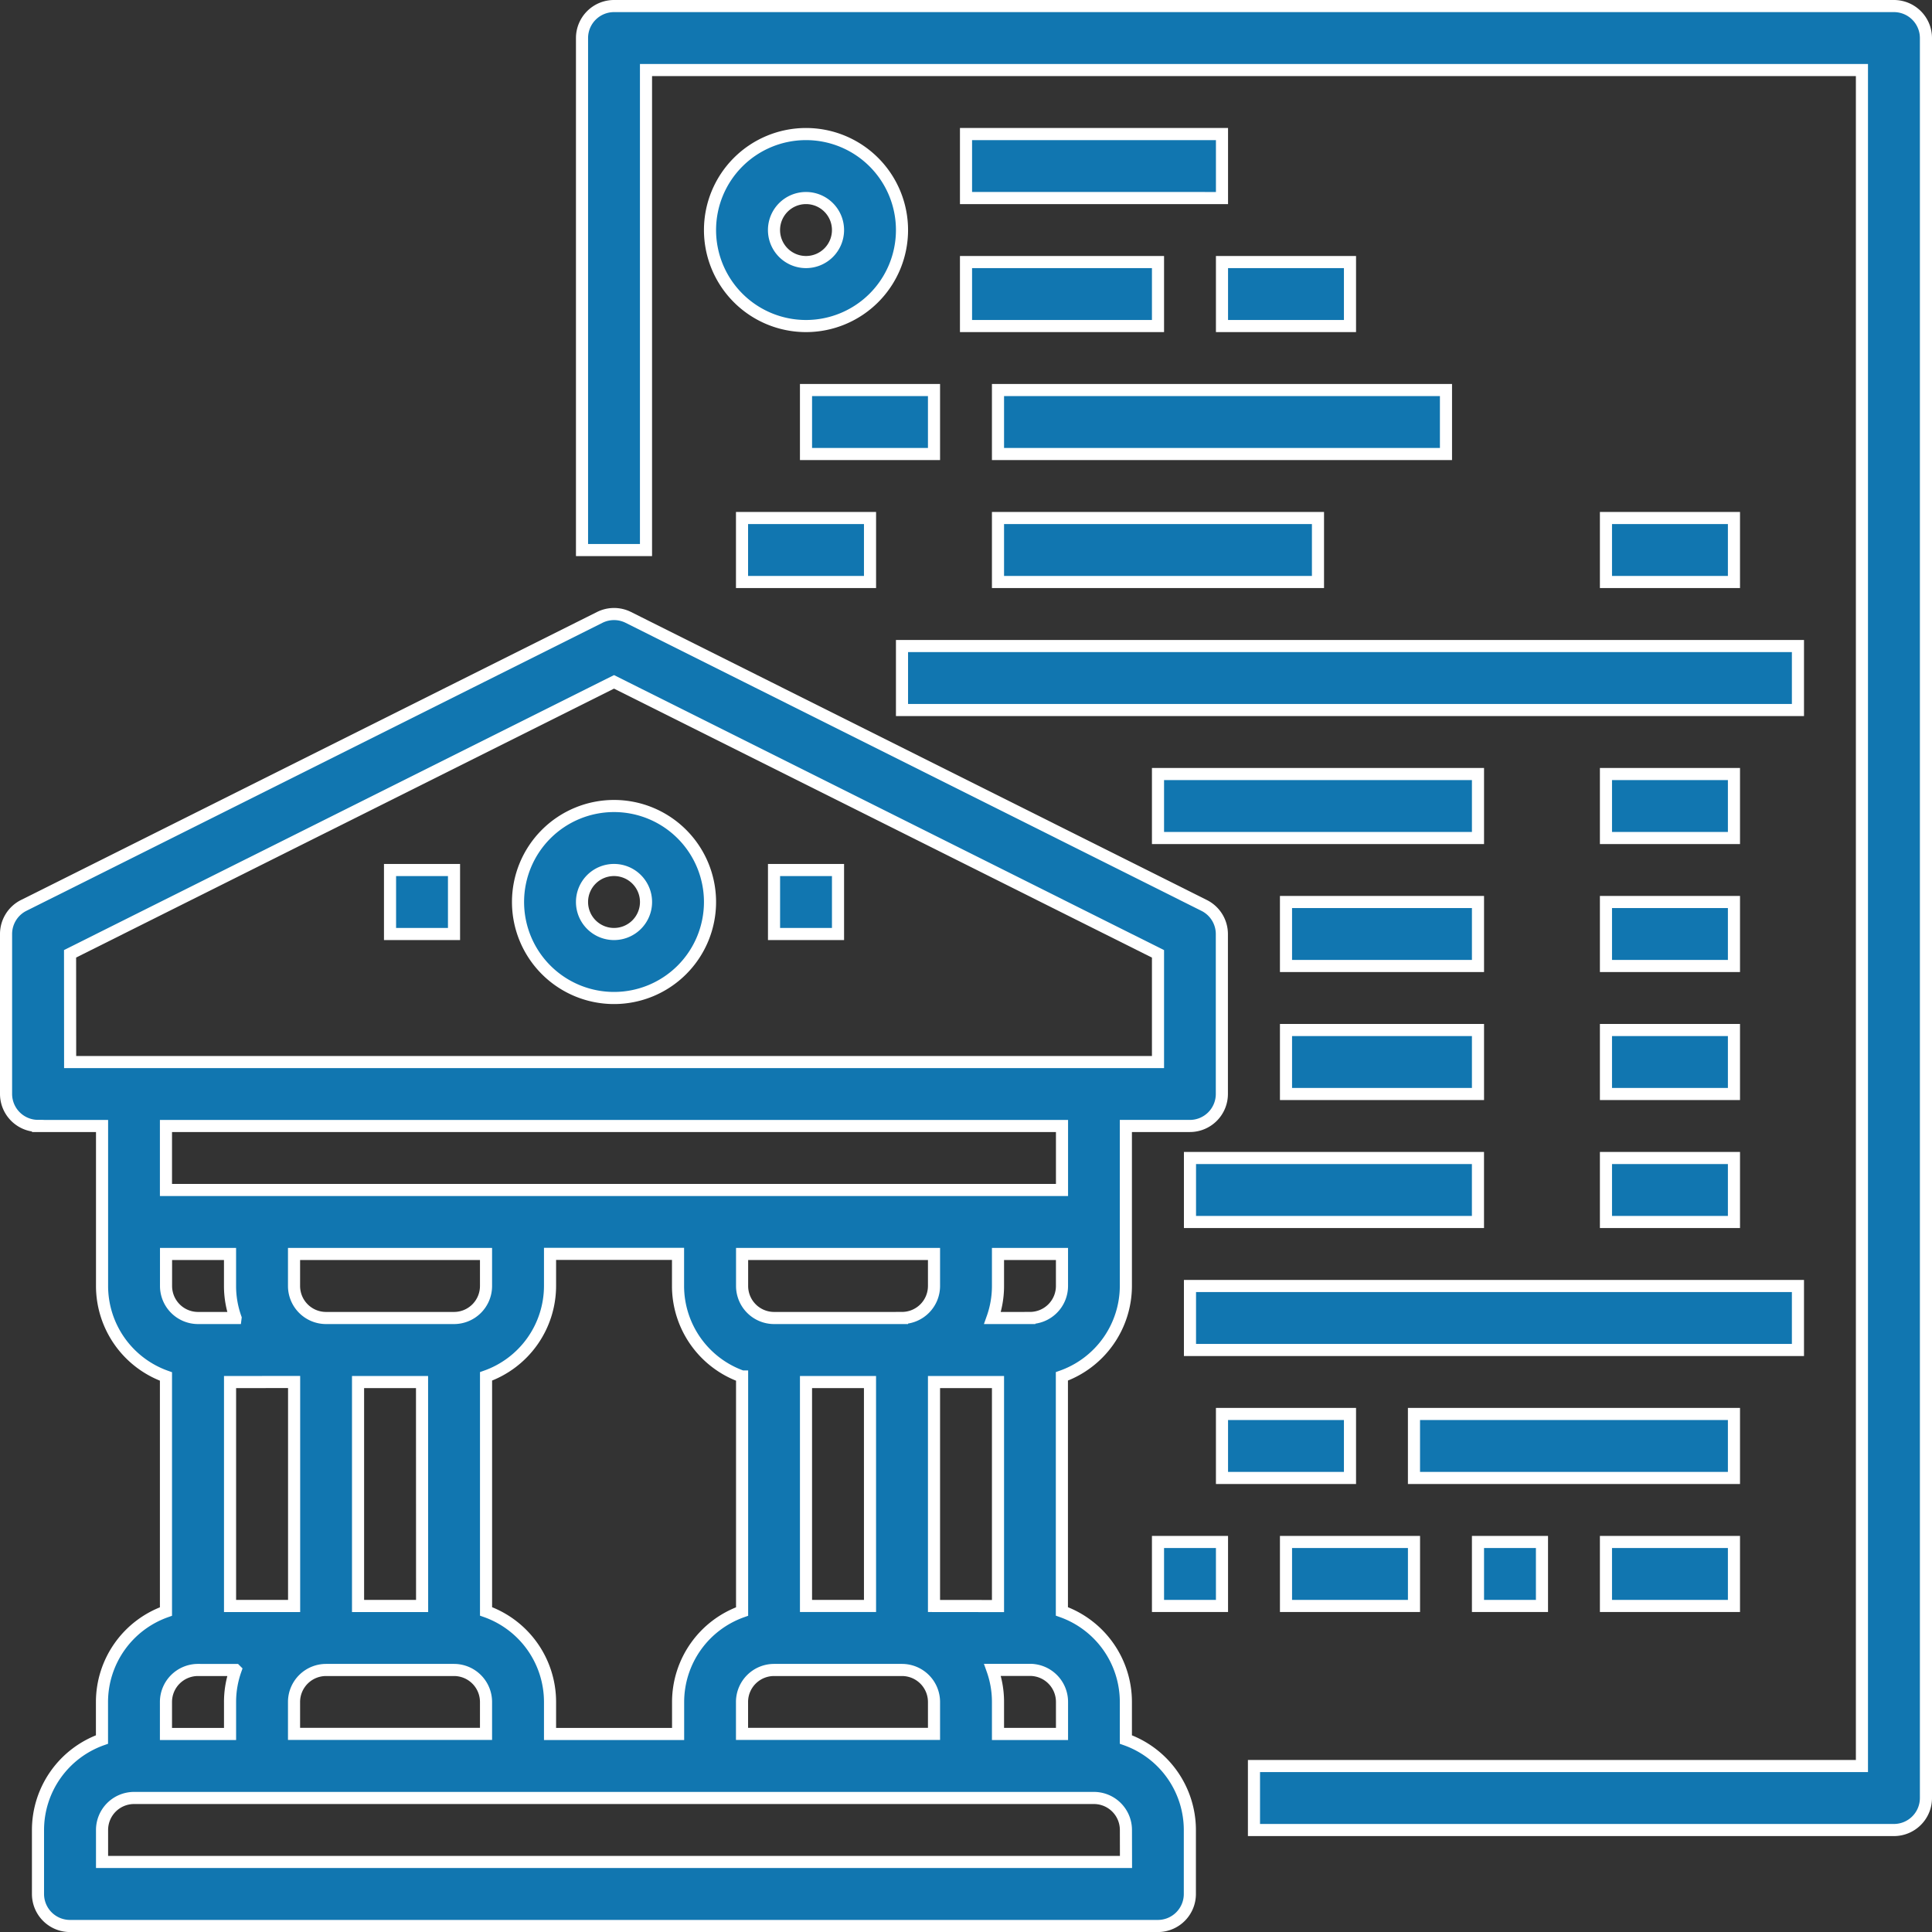 <svg xmlns="http://www.w3.org/2000/svg" width="79.741" height="79.741" viewBox="0 0 79.741 79.741"><rect x="0" y="0" width="79.741" height="79.741" fill="#333333" stroke="none"/><defs><style>.a{fill:#1176b0;stroke:#fff;stroke-width:0.5px;}</style></defs><g transform="translate(-15.75 -15.75)"><path class="a" d="M214.148,16H161.321A1.321,1.321,0,0,0,160,17.321V38.452h2.641V18.641h50.186v70H187.734v2.641h26.414a1.321,1.321,0,0,0,1.321-1.321V17.321A1.321,1.321,0,0,0,214.148,16Z" transform="translate(-120.228)"/><path class="a" d="M195.962,48a3.962,3.962,0,1,0,3.962,3.962A3.962,3.962,0,0,0,195.962,48Zm0,5.283a1.321,1.321,0,1,1,1.321-1.321A1.321,1.321,0,0,1,195.962,53.283Z" transform="translate(-146.945 -26.717)"/><path class="a" d="M256,48h10.565v2.641H256Z" transform="translate(-200.379 -26.717)"/><path class="a" d="M256,80h7.924v2.641H256Z" transform="translate(-200.379 -53.434)"/><path class="a" d="M320,80h5.283v2.641H320Z" transform="translate(-253.814 -53.434)"/><path class="a" d="M216,112h5.283v2.641H216Z" transform="translate(-166.983 -80.152)"/><path class="a" d="M264,112h18.49v2.641H264Z" transform="translate(-207.059 -80.152)"/><path class="a" d="M240,176h36.979v2.641H240Z" transform="translate(-187.021 -133.586)"/><path class="a" d="M200,144h5.283v2.641H200Z" transform="translate(-153.624 -106.869)"/><path class="a" d="M264,144h13.207v2.641H264Z" transform="translate(-207.059 -106.869)"/><path class="a" d="M416,144h5.283v2.641H416Z" transform="translate(-333.966 -106.869)"/><path class="a" d="M304,208h13.207v2.641H304Z" transform="translate(-240.455 -160.303)"/><path class="a" d="M416,208h5.283v2.641H416Z" transform="translate(-333.966 -160.303)"/><path class="a" d="M336,240h7.924v2.641H336Z" transform="translate(-267.172 -187.021)"/><path class="a" d="M416,240h5.283v2.641H416Z" transform="translate(-333.966 -187.021)"/><path class="a" d="M336,272h7.924v2.641H336Z" transform="translate(-267.172 -213.738)"/><path class="a" d="M416,272h5.283v2.641H416Z" transform="translate(-333.966 -213.738)"/><path class="a" d="M312,304h11.886v2.641H312Z" transform="translate(-247.135 -240.455)"/><path class="a" d="M416,304h5.283v2.641H416Z" transform="translate(-333.966 -240.455)"/><path class="a" d="M312,336h25.093v2.641H312Z" transform="translate(-247.135 -267.172)"/><path class="a" d="M320,368h5.283v2.641H320Z" transform="translate(-253.814 -293.89)"/><path class="a" d="M368,368h13.207v2.641H368Z" transform="translate(-293.89 -293.89)"/><path class="a" d="M304,400h2.641v2.641H304Z" transform="translate(-240.455 -320.607)"/><path class="a" d="M336,400h5.283v2.641H336Z" transform="translate(-267.172 -320.607)"/><path class="a" d="M384,400h2.641v2.641H384Z" transform="translate(-307.248 -320.607)"/><path class="a" d="M416,400h5.283v2.641H416Z" transform="translate(-333.966 -320.607)"/><path class="a" d="M17.321,189.131h2.641v6.6A3.968,3.968,0,0,0,22.6,199.47v9.7a3.968,3.968,0,0,0-2.641,3.735v1.548a3.968,3.968,0,0,0-2.641,3.735v2.641a1.321,1.321,0,0,0,1.321,1.321h44.9a1.321,1.321,0,0,0,1.321-1.321v-2.641a3.968,3.968,0,0,0-2.641-3.735V212.9a3.968,3.968,0,0,0-2.641-3.735v-9.7a3.968,3.968,0,0,0,2.641-3.735v-6.6h2.641a1.321,1.321,0,0,0,1.321-1.321v-6.6a1.321,1.321,0,0,0-.73-1.181L41.684,168.14a1.321,1.321,0,0,0-1.181,0L16.73,180.026a1.321,1.321,0,0,0-.73,1.181v6.6a1.321,1.321,0,0,0,1.321,1.321Zm42.262,25.093H56.941V212.9a3.943,3.943,0,0,0-.227-1.321h1.548a1.322,1.322,0,0,1,1.321,1.321Zm-7.924-5.283H49.017V199.7h2.641ZM47.7,211.583h5.283A1.322,1.322,0,0,1,54.3,212.9v1.321H46.376V212.9A1.322,1.322,0,0,1,47.7,211.583Zm6.6-2.641V199.7h2.641v9.245Zm-1.321-11.886H47.7a1.322,1.322,0,0,1-1.321-1.321v-1.321H54.3v1.321A1.322,1.322,0,0,1,52.979,197.055Zm-6.6,2.414v9.7a3.968,3.968,0,0,0-2.641,3.735v1.321H38.452V212.9a3.968,3.968,0,0,0-2.641-3.735v-9.7a3.968,3.968,0,0,0,2.641-3.735v-1.321h5.283v1.321A3.968,3.968,0,0,0,46.376,199.47Zm-18.49.227v9.245H25.245V199.7Zm5.283,9.245H30.528V199.7h2.641Zm-3.962,2.641H34.49A1.322,1.322,0,0,1,35.81,212.9v1.321H27.886V212.9A1.322,1.322,0,0,1,29.207,211.583Zm6.6-15.848a1.322,1.322,0,0,1-1.321,1.321H29.207a1.322,1.322,0,0,1-1.321-1.321v-1.321H35.81Zm-10.338,1.321H23.924a1.322,1.322,0,0,1-1.321-1.321v-1.321h2.641v1.321A3.943,3.943,0,0,0,25.472,197.055Zm-1.548,14.528h1.548a3.943,3.943,0,0,0-.227,1.321v1.321H22.6V212.9A1.322,1.322,0,0,1,23.924,211.583Zm38.3,7.924H19.962v-1.321a1.322,1.322,0,0,1,1.321-1.321H60.9a1.322,1.322,0,0,1,1.321,1.321Zm-3.962-22.452H56.714a3.943,3.943,0,0,0,.227-1.321v-1.321h2.641v1.321A1.322,1.322,0,0,1,58.262,197.055Zm1.321-5.283H22.6v-2.641H59.583Zm-40.941-9.749L41.093,170.8l22.452,11.226v4.466h-44.9Z" transform="translate(0 -126.907)"/><path class="a" d="M147.962,223.924A3.962,3.962,0,1,0,144,219.962,3.962,3.962,0,0,0,147.962,223.924Zm0-5.283a1.321,1.321,0,1,1-1.321,1.321A1.321,1.321,0,0,1,147.962,218.641Z" transform="translate(-106.869 -166.983)"/><path class="a" d="M112,232h2.641v2.641H112Z" transform="translate(-80.152 -180.341)"/><path class="a" d="M208,232h2.641v2.641H208Z" transform="translate(-160.303 -180.341)"/></g></svg>